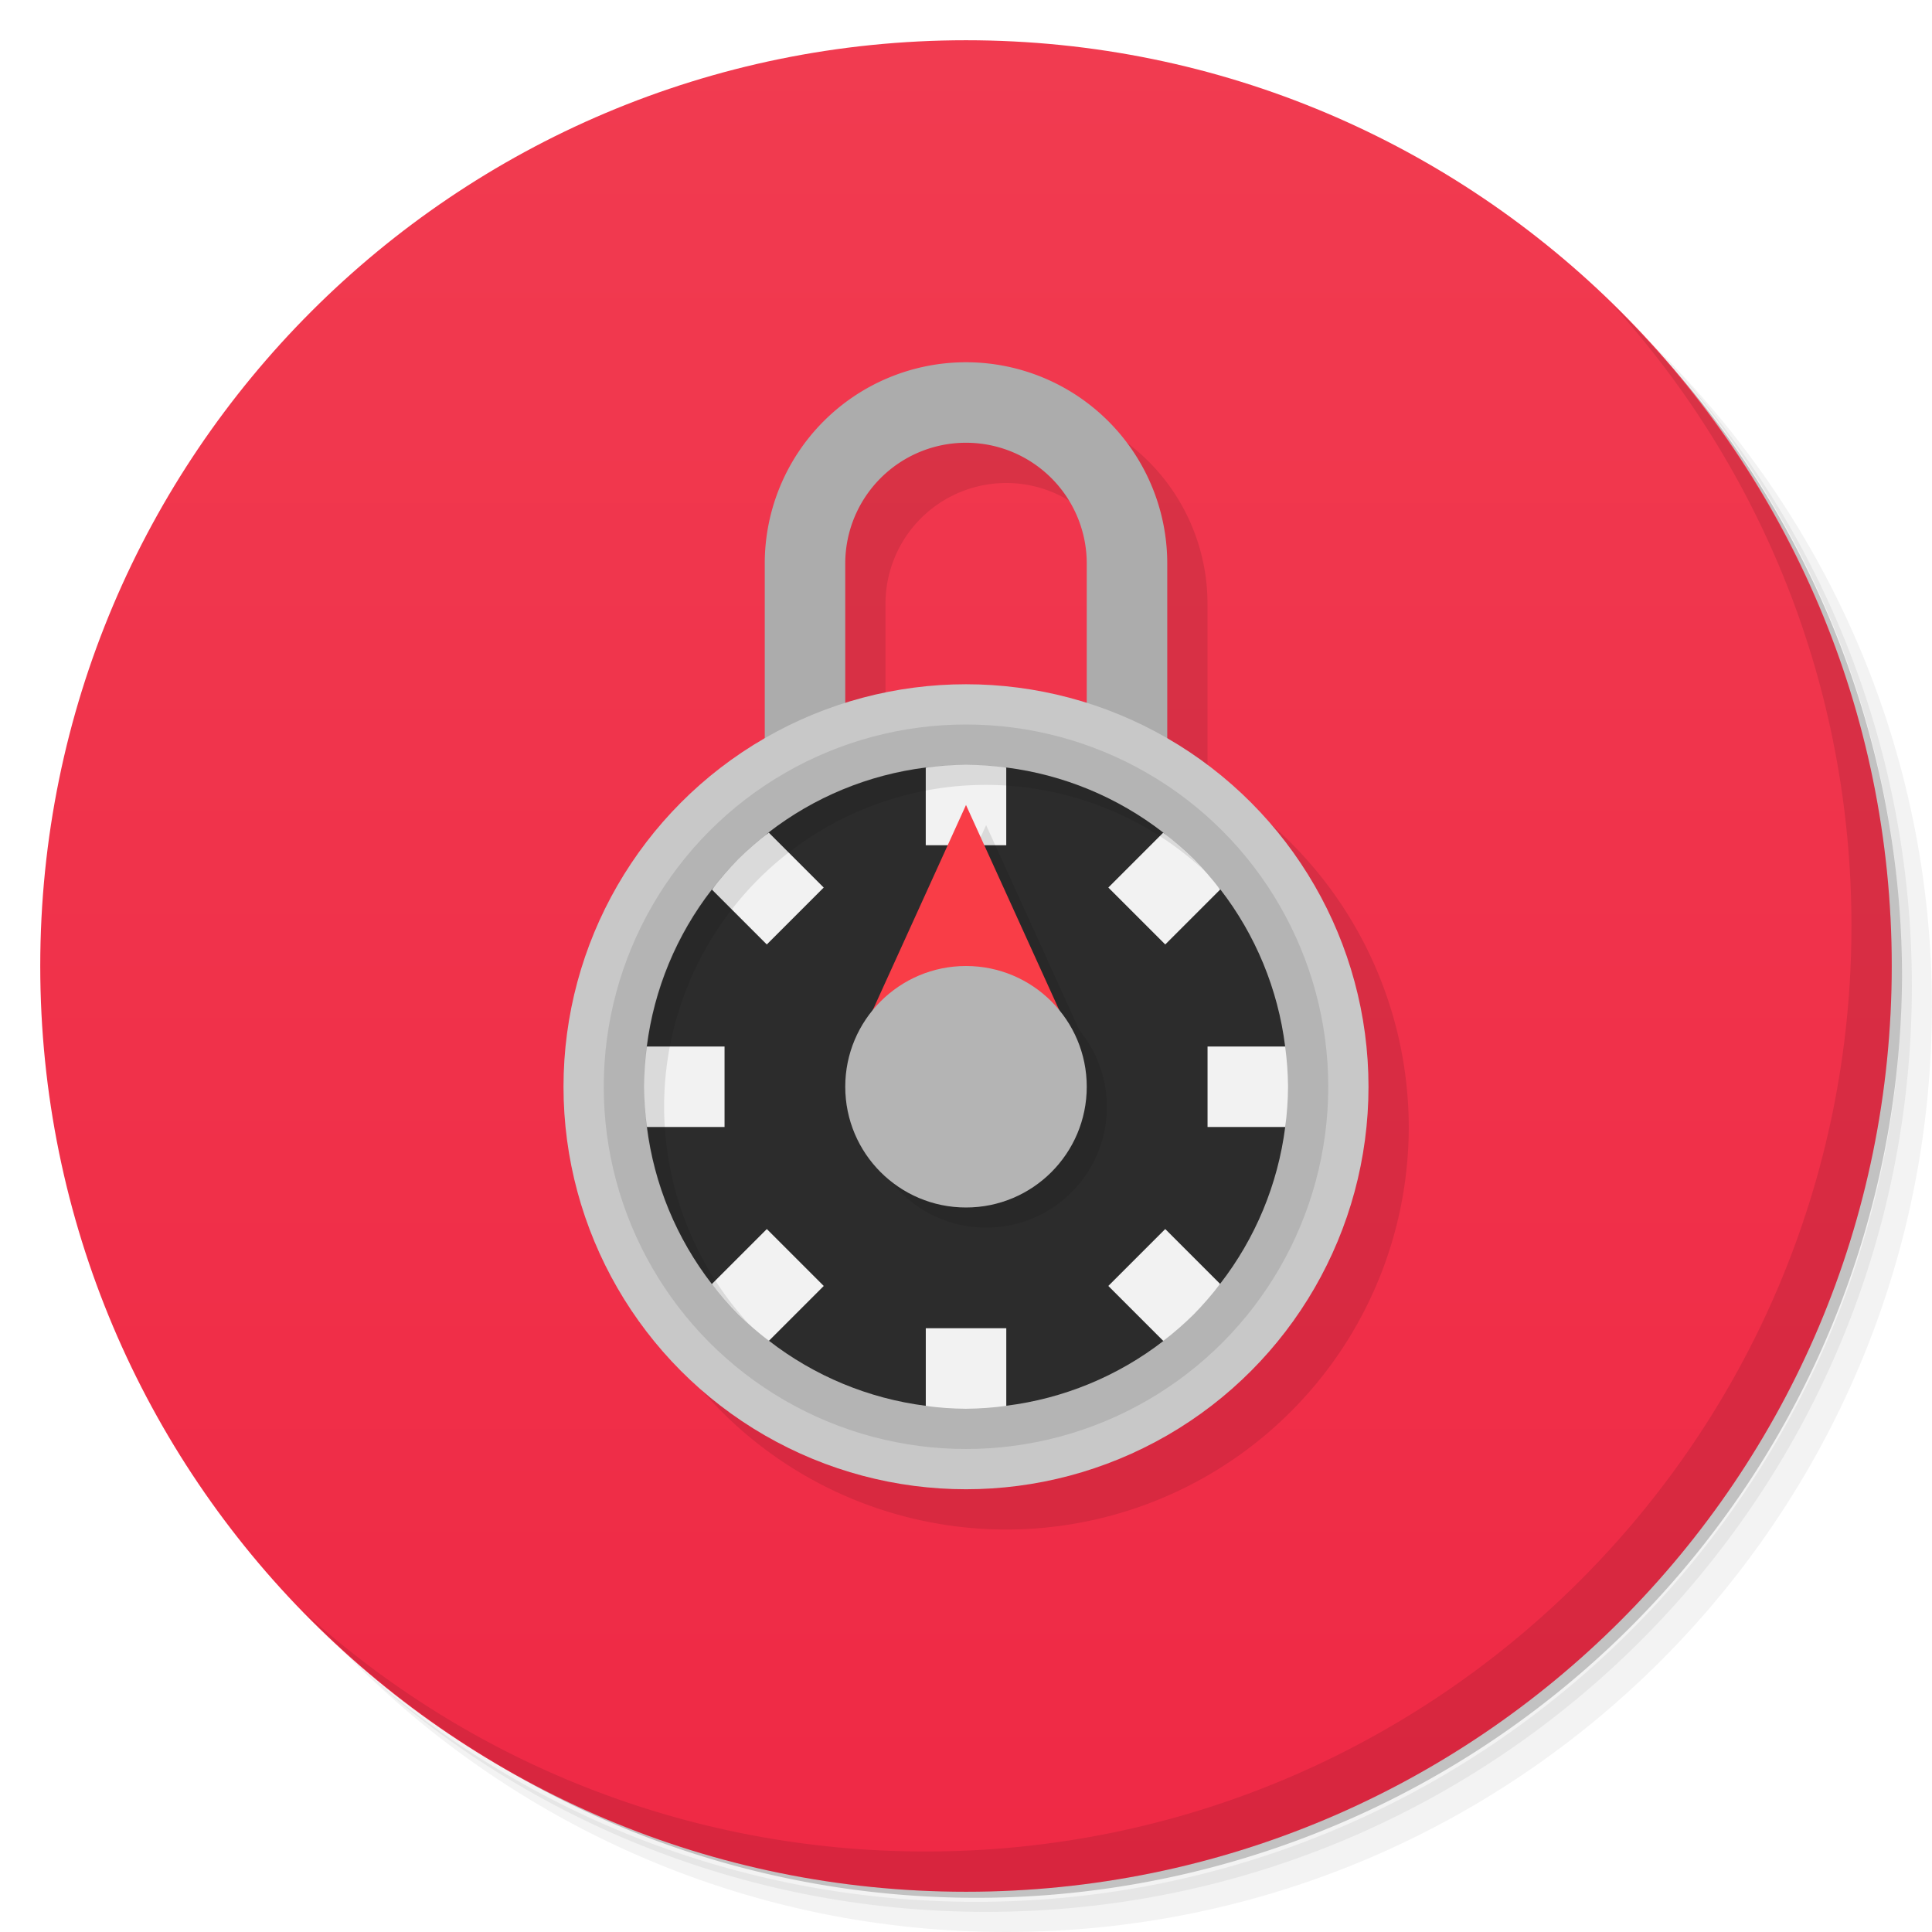 <svg xmlns="http://www.w3.org/2000/svg" viewBox="0 0 48 48">
 <defs>
  <linearGradient id="linearGradient3764" x1="1" x2="47" gradientUnits="userSpaceOnUse" gradientTransform="matrix(0,-1,1,0,-1.5e-6,48)">
   <stop style="stop-color:#ef2945;stop-opacity:1"/>
   <stop offset="1" style="stop-color:#f13b50;stop-opacity:1"/>
  </linearGradient>
 </defs>
 <g>
  <path d="m 36.31 5 c 5.859 4.062 9.688 10.831 9.688 18.5 c 0 12.426 -10.07 22.5 -22.5 22.5 c -7.669 0 -14.438 -3.828 -18.5 -9.688 c 1.037 1.822 2.306 3.499 3.781 4.969 c 4.085 3.712 9.514 5.969 15.469 5.969 c 12.703 0 23 -10.298 23 -23 c 0 -5.954 -2.256 -11.384 -5.969 -15.469 c -1.469 -1.475 -3.147 -2.744 -4.969 -3.781 z m 4.969 3.781 c 3.854 4.113 6.219 9.637 6.219 15.719 c 0 12.703 -10.297 23 -23 23 c -6.081 0 -11.606 -2.364 -15.719 -6.219 c 4.16 4.144 9.883 6.719 16.219 6.719 c 12.703 0 23 -10.298 23 -23 c 0 -6.335 -2.575 -12.06 -6.719 -16.219 z" style="opacity:0.05"/>
  <path d="m 41.28 8.781 c 3.712 4.085 5.969 9.514 5.969 15.469 c 0 12.703 -10.297 23 -23 23 c -5.954 0 -11.384 -2.256 -15.469 -5.969 c 4.113 3.854 9.637 6.219 15.719 6.219 c 12.703 0 23 -10.298 23 -23 c 0 -6.081 -2.364 -11.606 -6.219 -15.719 z" style="opacity:0.1"/>
  <path d="m 31.25 2.375 c 8.615 3.154 14.75 11.417 14.75 21.13 c 0 12.426 -10.07 22.5 -22.5 22.5 c -9.708 0 -17.971 -6.135 -21.12 -14.75 a 23 23 0 0 0 44.875 -7 a 23 23 0 0 0 -16 -21.875 z" style="opacity:0.2"/>
 </g>
 <g>
  <path d="m 24 1 c 12.703 0 23 10.297 23 23 c 0 12.703 -10.297 23 -23 23 -12.703 0 -23 -10.297 -23 -23 0 -12.703 10.297 -23 23 -23 z" style="fill:url(#linearGradient3764);fill-opacity:1"/>
 </g>
 <g>
  <path d="m 40.03 7.531 c 3.712 4.084 5.969 9.514 5.969 15.469 0 12.703 -10.297 23 -23 23 c -5.954 0 -11.384 -2.256 -15.469 -5.969 4.178 4.291 10.01 6.969 16.469 6.969 c 12.703 0 23 -10.298 23 -23 0 -6.462 -2.677 -12.291 -6.969 -16.469 z" style="opacity:0.1"/>
 </g>
 <g>
  <g transform="translate(-12,-473)">
   <path d="m 37 483 a 5 5 0 0 0 -5 5 l 0 4.355 A 10 10 0 0 0 27 501 10 10 0 0 0 37 511 10 10 0 0 0 47 501 10 10 0 0 0 42 492.35 L 42 488 a 5 5 0 0 0 -5 -5 z m 0 2 a 3 3 0 0 1 3 3 l 0 3.463 A 10 10 0 0 0 37 491 10 10 0 0 0 34 491.47 L 34 488 a 3 3 0 0 1 3 -3 z" style="fill:#000;opacity:0.1;fill-opacity:1;"/>
   <path d="m 36 482 a 5 5 0 0 0 -5 5 l 0 8 2 0 0 -8 a 3 3 0 0 1 3 -3 3 3 0 0 1 3 3 l 0 8 2 0 0 -8 a 5 5 0 0 0 -5 -5 z" style="fill:#acacac;opacity:1;fill-opacity:1;"/>
   <circle cx="36" cy="500" r="10" style="fill:#c8c8c8;opacity:1;fill-opacity:1;"/>
   <circle cx="36" cy="500" r="9" style="fill:#b4b4b4;opacity:1;fill-opacity:1;"/>
   <path d="m 35 492.07 c -1.423 0.178 -2.772 0.735 -3.906 1.613 l -1.406 1.414 0 0.002 c -0.878 1.131 -1.437 2.478 -1.617 3.898 l 0.002 2 c 0.178 1.423 0.736 2.772 1.614 3.906 0 -0.002 0 -0.004 0 -0.006 0 0.006 1.416 1.413 1.416 1.413 1.131 0.878 2.478 1.436 3.898 1.617 l 2 -0.002 c 1.423 -0.177 2.772 -0.734 3.906 -1.611 -0.002 -0.001 -0.004 -0.001 -0.006 -0.002 l 1.413 -1.416 c 0.878 -1.131 1.436 -2.478 1.617 -3.898 l -0.002 -2 c -0.178 -1.422 -0.735 -2.771 -1.612 -3.904 -0.001 0.002 -0.001 0.002 -0.002 0.004 l -1.414 -1.412 c -1.132 -0.879 -2.48 -1.437 -3.902 -1.617 z" style="fill:#2c2c2c;opacity:1;fill-opacity:1;"/>
   <path d="m 36 492 c -0.335 0.003 -0.669 0.027 -1 0.072 l 0 1.928 2 0 0 -1.93 c -0.332 -0.044 -0.666 -0.068 -1 -0.07 m -4.9 1.686 c -0.266 0.203 -0.518 0.423 -0.756 0.658 -0.234 0.239 -0.454 0.492 -0.656 0.758 l 1.363 1.363 1.414 -1.414 -1.365 -1.365 z m 9.799 0.002 -1.363 1.363 1.414 1.414 1.365 -1.365 c -0.203 -0.266 -0.423 -0.518 -0.658 -0.756 -0.239 -0.234 -0.492 -0.454 -0.758 -0.656 z m -12.828 5.312 c -0.044 0.332 -0.068 0.666 -0.07 1 0.003 0.335 0.027 0.669 0.072 1 l 1.928 0 l 0 -2 -1.93 0 z m 13.93 0 l 0 2 1.93 0 c 0.044 -0.332 0.068 -0.666 0.07 -1 -0.003 -0.335 -0.027 -0.669 -0.072 -1 l -1.928 0 m -10.949 4.535 -1.365 1.365 c 0.203 0.266 0.423 0.518 0.658 0.756 0.239 0.234 0.492 0.454 0.758 0.656 l 1.363 -1.363 -1.414 -1.414 z m 9.898 0 -1.414 1.414 1.365 1.365 c 0.266 -0.203 0.518 -0.423 0.756 -0.658 0.234 -0.239 0.454 -0.492 0.656 -0.758 l -1.363 -1.363 z m -5.949 2.465 l 0 1.93 c 0.332 0.044 0.666 0.068 1 0.07 0.335 -0.003 0.669 -0.027 1 -0.072 l 0 -1.928 l -2 0 z" style="fill:#f2f2f2;opacity:1;fill-opacity:1;"/>
   <path d="m 36.5 493.5 -2.314 5.094 a 3 3 0 0 0 -0.686 1.906 a 3 3 0 0 0 3 3 3 3 0 0 0 3 -3 3 3 0 0 0 -0.684 -1.902 l -2.316 -5.098" style="fill:#000;opacity:0.1;fill-opacity:1;"/>
   <path d="m 36 493 2.5 5.5 -5 0 z" style="fill:#f93d47;opacity:1;fill-opacity:1;"/>
   <circle cx="36" cy="500" r="3" style="fill:#b4b4b4;opacity:1;fill-opacity:1;"/>
  </g>
  <path d="M 24 19 A 8 8 0 0 0 16 27 A 8 8 0 0 0 18.598 32.887 A 8 8 0 0 1 16.5 27.5 A 8 8 0 0 1 24.5 19.5 A 8 8 0 0 1 29.902 21.613 A 8 8 0 0 0 24 19 z" style="fill:#000;opacity:0.1;fill-opacity:1;"/>
 </g>
</svg>
